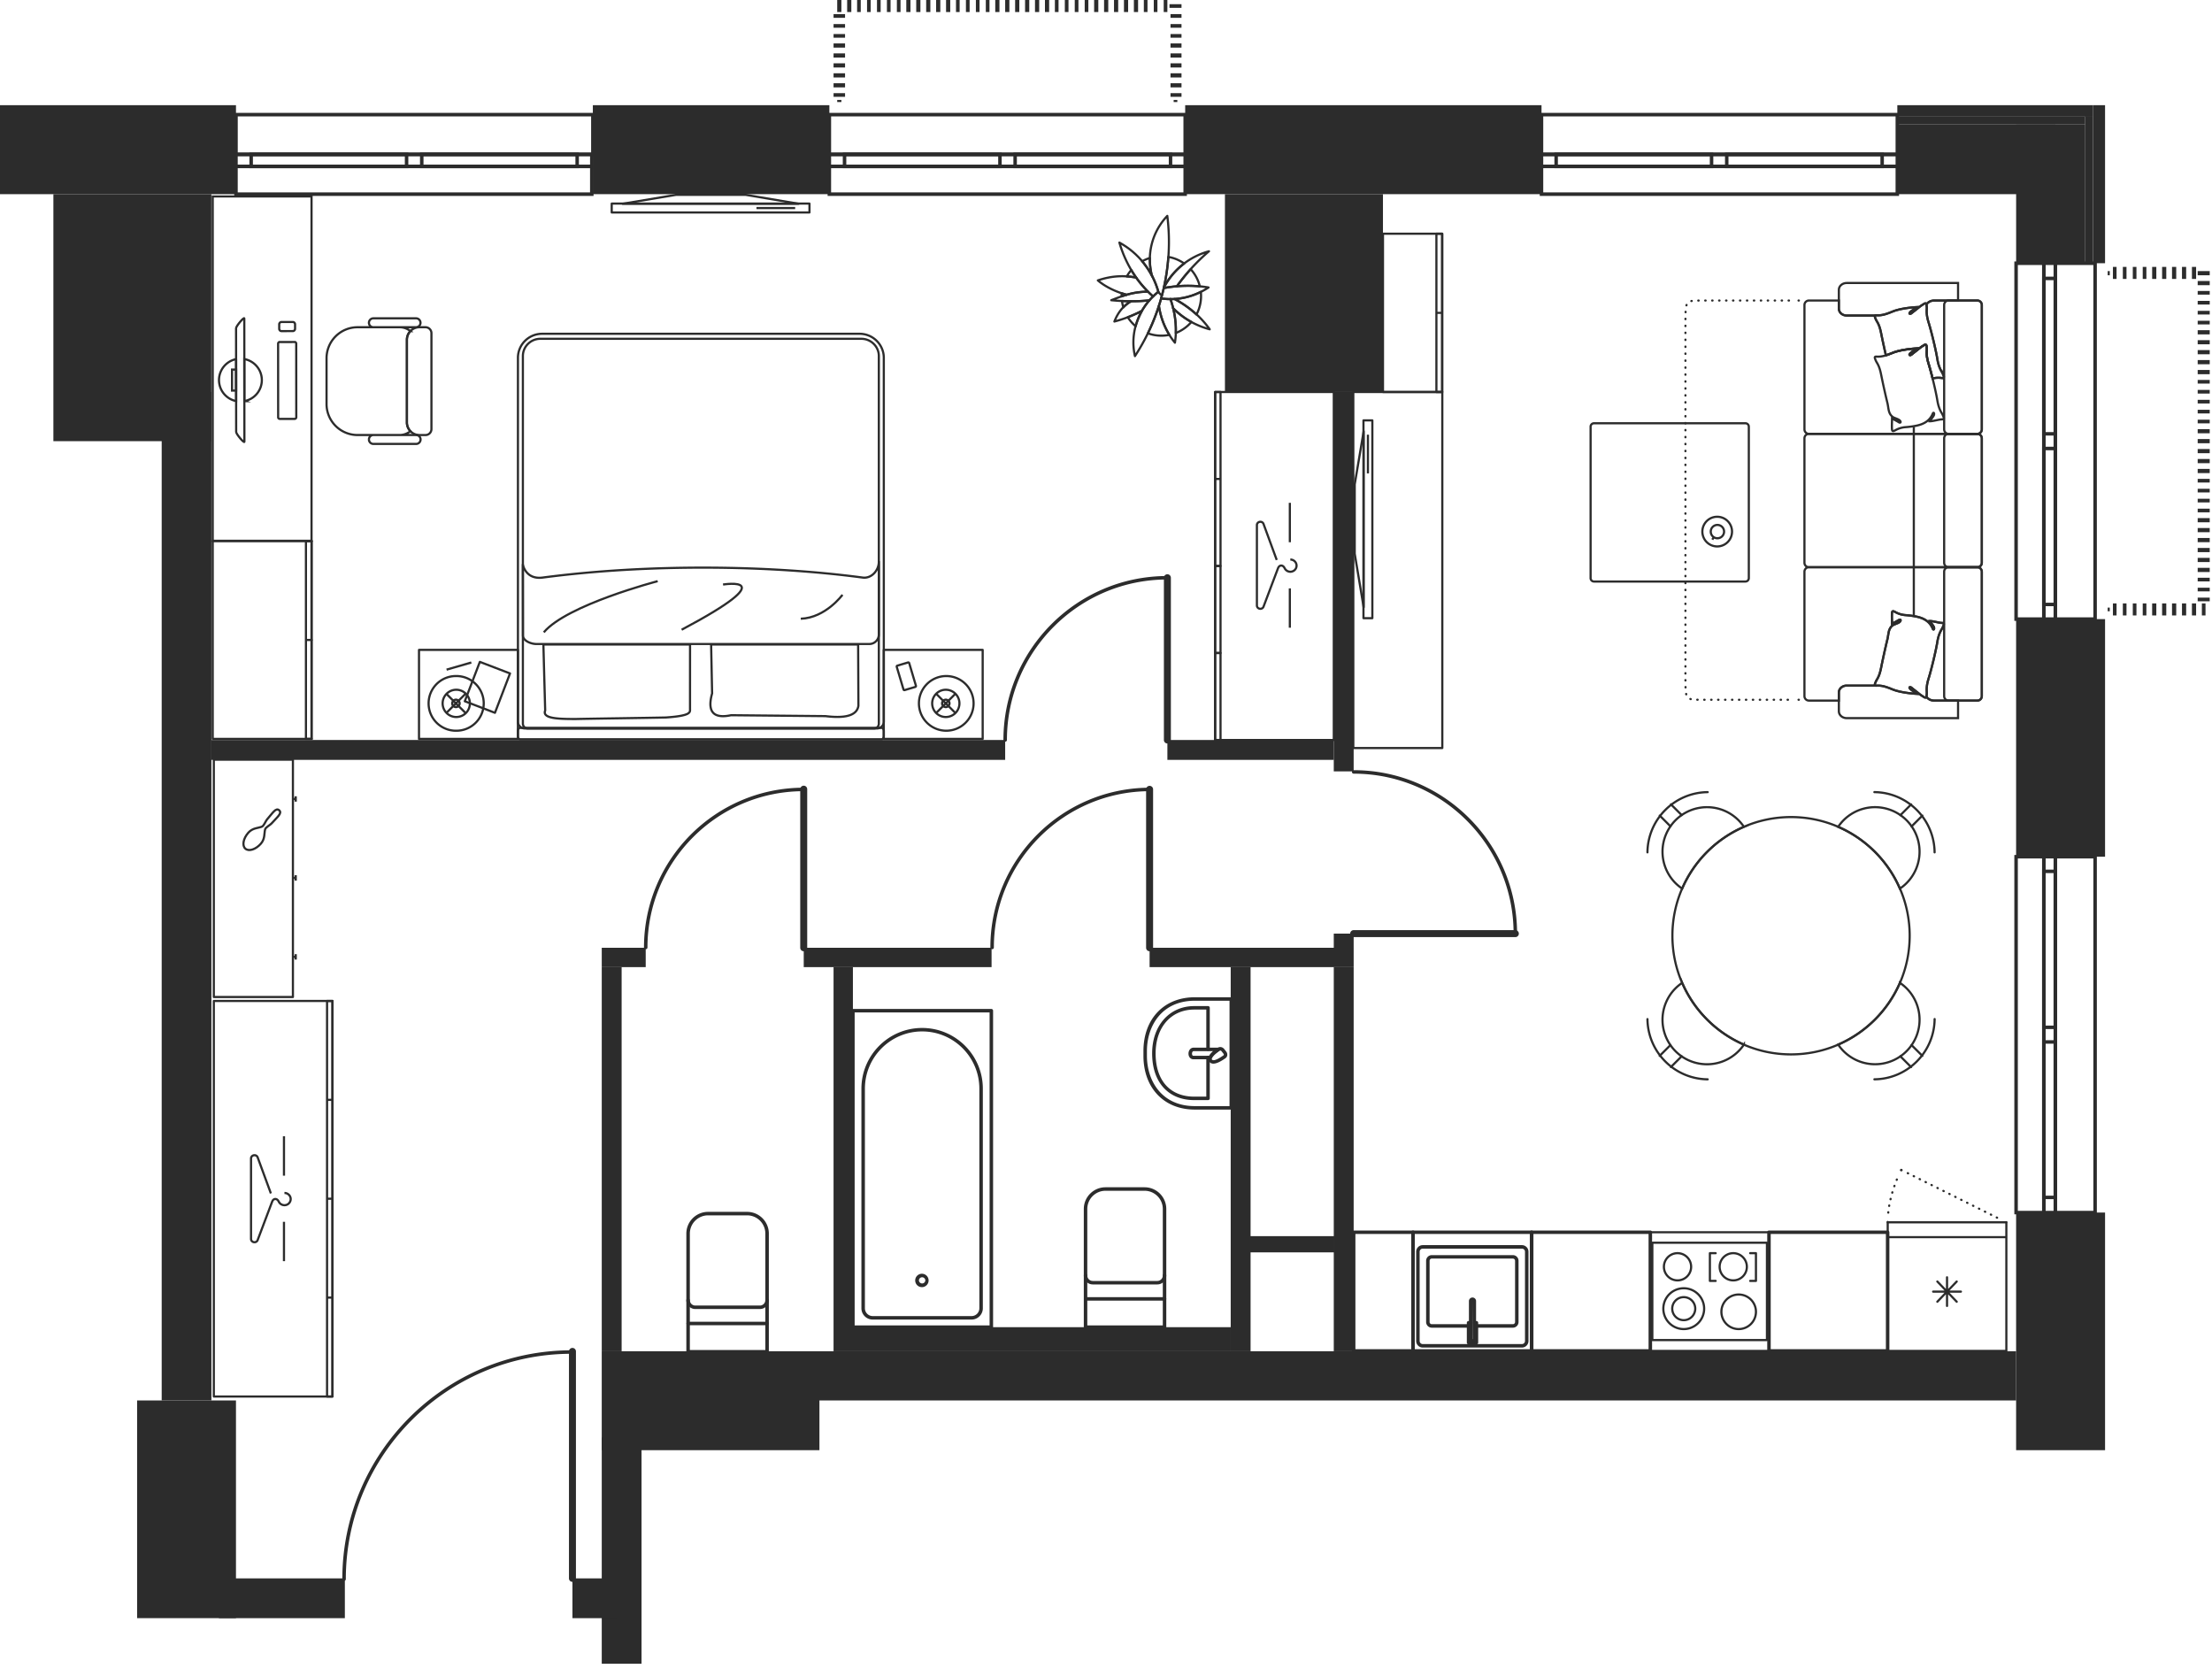 <svg width="277" height="209" viewBox="0 0 277 209" fill="none" xmlns="http://www.w3.org/2000/svg"><path d="M147.432 12.514h-.459v.263h.459v-.263Zm-42.067 0h-.525v.263h.525v-.263Zm42.591-.85h-1.377v.46h1.377v-.46Zm0-1.244h-1.377v.522h1.377v-.522Zm0-1.246h-1.377v.524h1.377v-.524Zm0-1.246h-1.377v.523h1.377v-.523Zm0-1.246h-1.377v.527h1.377v-.527Zm0-1.244h-1.377v.524h1.377v-.524Zm0-1.179h-1.377v.458h1.377v-.458Zm0-1.244h-1.377v.456h1.377v-.456Zm0-1.247h-1.377v.46h1.377v-.46Zm0-1.245h-1.507v.459h1.507V.523ZM146.185 0h-.458v1.507h.458V0Zm-1.245 0h-.458v1.507h.458V0Zm-1.244 0h-.458v1.507h.458V0Zm-1.178 0h-.525v1.507h.525V0Zm-1.247 0h-.522v1.507h.522V0Zm-1.243 0h-.525v1.507h.525V0Zm-1.245 0h-.524v1.507h.524V0Zm-1.245 0h-.524v1.507h.524V0Zm-1.247 0h-.458v1.507h.458V0Zm-1.243 0h-.461v1.507h.461V0Zm-1.245 0h-.458v1.507h.458V0Zm-1.245 0h-.458v1.507h.458V0Zm-1.178 0h-.524v1.507h.524V0Zm-1.246 0h-.524v1.507h.524V0Zm-1.243 0h-.524v1.507h.524V0Zm-1.246 0h-.524v1.507h.524V0ZM126.4 0h-.526v1.507h.526V0Zm-1.244 0h-.524v1.507h.524V0Zm-1.247 0h-.46v1.507h.46V0Zm-1.245 0h-.458v1.507h.458V0Zm-1.243 0h-.46v1.507h.46V0Zm-1.249 0h-.456v1.507h.456V0Zm-1.177 0h-.524v1.507h.524V0Zm-1.244 0h-.526v1.507h.526V0Zm-1.246 0h-.524v1.507h.524V0Zm-1.245 0h-.524v1.507h.524V0Zm-1.246 0h-.522v1.507h.522V0Zm-1.243 0h-.459v1.507h.459V0Zm-1.248 0h-.458v1.507h.458V0Zm-1.242 0h-.461v1.507h.461V0Zm-1.248 0h-.457v1.507h.457V0Zm-1.244 0h-.458v1.507h.458V0Zm-1.18 0h-.524v1.507h.524V0Zm-1.244 0h-.525v1.507h.525V0Zm.457 1.768h-1.439v.46h1.439v-.46Zm0 1.247h-1.439v.456h1.439v-.456Zm0 1.244h-1.439v.458h1.439v-.458Zm0 1.179h-1.439v.524h1.439v-.524Zm0 1.244h-1.439v.527h1.439v-.527Zm0 1.246h-1.439v.523h1.439v-.523Zm0 1.246h-1.439v.524h1.439v-.524Zm0 1.246h-1.439v.522h1.439v-.522Zm0 1.244h-1.439v.46h1.439v-.46Zm158.375 64.411h-.261v.456h.261v-.456Zm0-42.133h-.261v.524h.261v-.524Zm.851 41.607h-.456v1.507h.456V75.55Zm1.245 0h-.458v1.507h.458V75.55Zm1.246 0h-.458v1.507h.458V75.55Zm1.244 0h-.458v1.507h.458V75.55Zm1.245 0h-.524v1.507h.524V75.55Zm1.247 0h-.524v1.507h.524V75.55Zm1.245 0h-.527v1.507h.527V75.55Zm1.244 0h-.524v1.507h.524V75.55Zm1.246 0h-.524v1.507h.524V75.55Zm1.178 0h-.457v1.507h.457V75.55Zm.526-.72h-1.507v.456h1.507v-.456Zm0-1.245h-1.507v.458h1.507v-.458Zm0-1.246h-1.507v.458h1.507v-.458Zm0-1.244h-1.507v.524h1.507v-.524Zm0-1.244h-1.507v.524h1.507v-.523Zm0-1.245h-1.507v.524h1.507v-.524Zm0-1.245h-1.507v.523h1.507v-.523Zm0-1.248h-1.507v.524h1.507v-.524Zm0-1.242h-1.507v.524h1.507v-.524Zm0-1.18h-1.507v.459h1.507v-.46Zm0-1.246h-1.507v.46h1.507v-.46Zm0-1.244h-1.507v.46h1.507v-.46Zm0-1.245h-1.507v.458h1.507v-.458Zm0-1.246h-1.507v.524h1.507v-.524Zm0-1.242h-1.507v.524h1.507v-.524Zm0-1.247h-1.507v.524h1.507v-.524Zm0-1.246h-1.507v.524h1.507v-.524Zm0-1.245h-1.507v.522h1.507v-.522Zm0-1.179h-1.507v.459h1.507v-.458Zm0-1.244h-1.507v.46h1.507v-.46Zm0-1.244h-1.507v.456h1.507v-.456Zm0-1.246h-1.507v.458h1.507v-.458Zm0-1.246h-1.507v.459h1.507v-.458Zm0-1.246h-1.507v.527h1.507v-.527Zm0-1.244h-1.507v.525h1.507v-.525Zm0-1.245h-1.507v.523h1.507v-.523Zm0-1.245h-1.507v.523h1.507v-.523Zm0-1.246h-1.507v.523h1.507v-.523Zm0-1.178h-1.507v.458h1.507v-.459Zm0-1.246h-1.507v.458h1.507v-.458Zm0-1.243h-1.507v.458h1.507v-.458Zm0-1.247h-1.507v.459h1.507v-.458Zm0-1.246h-1.507v.525h1.507v-.525Zm0-1.242h-1.507v.524h1.507v-.524Zm-1.704-.522h-.524v1.505h.524V33.42Zm-1.246 0h-.524v1.505h.524V33.42Zm-1.244 0h-.527v1.505h.527V33.42Zm-1.245 0h-.524v1.505h.524V33.42Zm-1.247 0h-.524v1.505h.524V33.42Zm-1.245 0h-.458v1.505h.458V33.42Zm-1.244 0h-.458v1.505h.458V33.42Zm-1.246 0h-.458v1.505h.458V33.42Zm-1.245 0h-.456v1.505h.456V33.42Z" fill="#2C2C2C"/><path d="M225.266 87.613h-.043" stroke="#2C2C2C" stroke-width=".272" stroke-miterlimit="10" stroke-linecap="round"/><path d="M223.9 87.613h-10.807c-2.033 0-2.033 0-2.033-2.679v-44.63c0-2.677 0-2.677 2.033-2.677h11.468" stroke="#2C2C2C" stroke-width=".272" stroke-miterlimit="10" stroke-linecap="round" stroke-dasharray="0.05 0.82"/><path d="M225.223 37.627h.041" stroke="#2C2C2C" stroke-width=".272" stroke-miterlimit="10" stroke-linecap="round"/><path d="M248.175 87.158V71.581a.56.56 0 0 0-.56-.559h-21.089a.56.56 0 0 0-.563.56v15.576c0 .309.251.56.563.56h3.747V86.7c0-.474.439-.86.984-.86h3.598c-.087-.03-.103-.109-.053-.247.061-.172.137-.347.235-.502.334-.533.459-1.126.576-1.729.137-.688.557-2.593.728-3.273.174-.672.092-1.344.671-1.786.164-.122.474-.194.752-.343.358-.195.291-.504.009-.325-.202.13-.57.318-.84.47-.005-.375-.027-.801-.015-1.226.012-.388.092-.429.444-.234.403.223.824.345 1.289.376.406.029.815.087 1.216.16.947.174 1.749.563 2.154 1.506.082.246.239.115.164-.14-.068-.22-.431-.596-.52-.79.365-.01 1.174.238 1.519.238.211 0 .272.082.204.28a2.712 2.712 0 0 1-.241.52c-.299.484-.45 1.017-.54 1.569-.185 1.147-.752 3.493-1.101 4.602-.167.534-.268 1.077-.228 1.64.015.19-.001.386-.025.575-.007.022-.015.038-.02.056.206.283.555.48.968.48h5.414a.56.56 0 0 0 .56-.559Z" stroke="#2C2C2C" stroke-width=".272" stroke-miterlimit="10"/><path d="M248.176 71.581v15.577a.561.561 0 0 1-.561.561h-3.595a.561.561 0 0 1-.562-.56V71.58c0-.308.25-.562.562-.562h3.595c.308 0 .561.252.561.562Zm-8.517 5.509v-6.068" stroke="#2C2C2C" stroke-width=".272" stroke-miterlimit="10"/><path d="M245.2 87.719h-2.999c-.414 0-.76-.198-.969-.482-.035.106-.122.147-.252.067-.167-.101-.338-.2-.495-.318-.293-.22-.569-.455-.863-.675-.09-.068-.183-.158-.281-.227-.187-.128-.479-.019.196.423.062.039.392.29.49.368-.94-.06-2.178-.219-3-.548-.658-.262-1.307-.535-2.041-.476a.312.312 0 0 1-.13-.01h-3.6c-.543 0-.982.383-.982.857v2.356c0 .476.439.86.982.86H245.2v-2.195Zm2.976-33.956V38.188a.56.56 0 0 0-.561-.561h-2.417v.003h-2.997c-.411 0-.755.194-.964.474.005.016.011.026.016.044.024.188.038.382.026.572-.041.567.061 1.105.228 1.642.348 1.109.914 3.452 1.101 4.6.09.554.241 1.084.539 1.57.099.165.182.34.242.522.067.194.001.311-.205.28a2.83 2.83 0 0 0-1.171.055 35.969 35.969 0 0 0-.505-1.854c-.167-.537-.268-1.077-.228-1.642a2.734 2.734 0 0 0-.026-.573c-.022-.15-.118-.22-.274-.125-.168.103-.338.2-.494.32-.291.22-.569.453-.863.675-.09.066-.184.157-.279.223-.188.129-.481.021.194-.42.063-.041.392-.293.49-.369-.94.058-2.177.217-3.002.547-.286.114-.57.226-.861.315a118.41 118.41 0 0 1-.55-2.522c-.117-.6-.241-1.195-.576-1.726a2.616 2.616 0 0 1-.235-.503c-.04-.114-.032-.188.022-.228h-3.567c-.545 0-.984-.384-.984-.858v-1.022h-3.747a.561.561 0 0 0-.563.56v15.576c0 .308.251.56.563.56h21.089a.563.563 0 0 0 .559-.56Z" stroke="#2C2C2C" stroke-width=".272" stroke-miterlimit="10"/><path d="M248.176 38.184v15.577c0 .31-.251.563-.561.563h-3.595a.562.562 0 0 1-.562-.563V38.184c0-.307.25-.56.562-.56h3.595a.565.565 0 0 1 .561.56Zm-8.517 16.138v-.886" stroke="#2C2C2C" stroke-width=".272" stroke-miterlimit="10"/><path d="M234.987 39.473c.735.06 1.384-.212 2.04-.475.826-.33 2.061-.49 3.002-.547-.099.077-.428.326-.491.368-.675.442-.382.55-.194.421.095-.066.19-.156.281-.223.291-.22.571-.457.862-.677.157-.116.326-.215.493-.318.136-.084.228-.034.259.082a1.19 1.19 0 0 1 .964-.474h2.997v-2.197h-13.941c-.545 0-.985.383-.985.857v2.357c0 .474.44.86.985.86h3.566c.035-.026.085-.04.162-.034Zm13.188 15.41v15.576a.56.56 0 0 1-.56.561h-21.089a.562.562 0 0 1-.563-.56V54.882a.56.56 0 0 1 .563-.56h21.089c.308 0 .56.251.56.56Z" stroke="#2C2C2C" stroke-width=".272" stroke-miterlimit="10"/><path d="M248.176 54.883v15.576a.561.561 0 0 1-.561.561h-3.595a.561.561 0 0 1-.562-.56V54.882c0-.309.25-.56.562-.56h3.595c.308 0 .561.251.561.56Zm-8.517 16.137V54.323m-2.725 23.779c.269-.152.637-.339.838-.47.281-.177.348.131-.008.322-.278.152-.59.224-.752.346-.581.442-.497 1.114-.669 1.785a95.748 95.748 0 0 0-.73 3.276c-.118.599-.244 1.197-.576 1.727-.099.156-.171.33-.233.502-.07.19-.018.28.181.26.735-.06 1.382.214 2.039.477.825.33 2.062.49 3.002.547a15.652 15.652 0 0 0-.49-.368c-.675-.442-.381-.552-.194-.425.096.07.189.158.281.227.291.22.569.455.863.675.154.117.325.217.493.318.153.096.251.027.272-.124a2.9 2.9 0 0 0 .029-.574c-.042-.565.061-1.105.228-1.64.345-1.11.914-3.455 1.099-4.603.09-.553.243-1.083.54-1.57.1-.162.18-.34.243-.52.066-.195.005-.277-.206-.278-.344 0-1.154-.248-1.52-.238.091.194.455.569.52.79.078.254-.081.388-.163.139-.407-.942-1.207-1.328-2.154-1.505a10.067 10.067 0 0 0-1.218-.16 3.027 3.027 0 0 1-1.287-.376c-.354-.196-.432-.155-.444.234-.013.423.01.85.016 1.226Zm.091-33.932c.824-.33 2.061-.488 3.002-.546-.1.075-.428.326-.491.368-.673.442-.382.55-.194.421.096-.066.19-.154.281-.223.291-.222.569-.455.862-.675.157-.12.326-.219.495-.32.152-.095.25-.027.271.125.026.187.04.383.029.572-.042.568.061 1.106.227 1.643a35.3 35.3 0 0 1 .504 1.854 2.867 2.867 0 0 1 1.172-.056c.207.034.271-.085.204-.28a2.643 2.643 0 0 0-.241-.52c-.297-.487-.45-1.017-.54-1.57-.183-1.148-.754-3.492-1.101-4.601-.165-.537-.268-1.079-.227-1.641a2.841 2.841 0 0 0-.029-.575c-.02-.151-.118-.217-.271-.124-.167.101-.338.2-.495.318-.293.222-.571.457-.861.677-.092.067-.185.157-.282.223-.188.129-.478.023.195-.42.063-.041.39-.292.49-.369-.94.056-2.178.215-3.002.546-.656.264-1.305.536-2.039.476-.199-.017-.251.07-.183.26.062.174.136.348.234.504.334.53.458 1.126.577 1.727.101.503.354 1.67.548 2.52.294-.087.58-.2.865-.314Z" stroke="#2C2C2C" stroke-width=".272" stroke-miterlimit="10"/><path d="M236.934 52.397c.269.15.637.339.838.467.281.182.348-.128-.008-.321-.278-.153-.59-.222-.752-.347-.581-.44-.497-1.112-.669-1.784a95.743 95.743 0 0 1-.73-3.275c-.118-.6-.244-1.196-.576-1.727a2.427 2.427 0 0 1-.233-.504c-.07-.188-.018-.276.181-.258.735.058 1.382-.212 2.039-.476.825-.33 2.062-.49 3.002-.546-.099.075-.427.326-.49.368-.675.442-.381.55-.194.42.096-.065.189-.155.281-.224.291-.219.569-.455.863-.674.154-.118.325-.217.493-.32.153-.094.251-.027.272.124.027.19.04.384.029.576-.042.564.061 1.105.228 1.64.345 1.11.914 3.454 1.099 4.603.09.553.243 1.085.54 1.57.1.164.18.342.243.52.066.195.005.277-.206.279-.344 0-1.154.247-1.52.237.091-.194.455-.568.52-.79.078-.254-.081-.386-.163-.138-.407.943-1.207 1.329-2.154 1.505a10.65 10.65 0 0 1-1.218.158 3.031 3.031 0 0 0-1.287.38c-.354.194-.432.153-.444-.236-.013-.427.01-.851.016-1.227Z" stroke="#2C2C2C" stroke-width=".272" stroke-miterlimit="10"/><path d="M180.586 49.08h-7.401V29.262h7.401V49.08Z" stroke="#2C2C2C" stroke-width=".272" stroke-miterlimit="10" stroke-linejoin="round"/><path d="M180.612 49.08h-.736V29.262h.736V49.08Zm0 0v-6.014 6.014Zm-.736 0h.736-.736Zm0 0h.736-.736Zm0-9.909h.736-.736Zm0-9.907h.736-.736Z" stroke="#2C2C2C" stroke-width=".272" stroke-miterlimit="10" stroke-linejoin="round"/><path d="M180.614 49.078h-11.145v44.579h11.145V49.078Z" stroke="#2C2C2C" stroke-width=".272" stroke-miterlimit="10" stroke-linejoin="round"/><path d="M171.854 52.634h-1.112V77.4h1.112V52.634Z" stroke="#2C2C2C" stroke-width=".272" stroke-miterlimit="10" stroke-linejoin="round"/><path d="M169.647 69.328V60.64l1.117-6.642v22.036l-1.117-6.705ZM171.3 59.27v-4.845m-69.933-28.936H76.602v1.113h24.765V25.49Z" stroke="#2C2C2C" stroke-width=".272" stroke-miterlimit="10" stroke-linejoin="round"/><path d="M84.672 24.393h8.69l6.641 1.118H77.969l6.703-1.118Zm10.058 1.654h4.845m-72.799 99.276h14.858v49.531H26.776v-49.531Z" stroke="#2C2C2C" stroke-width=".272" stroke-miterlimit="10" stroke-linejoin="round"/><path d="M40.956 125.323h.678v12.382h-.678v-12.382Zm0 24.764h.678v-12.382h-.678v12.382Zm0 12.382h.678v-12.382h-.678v12.382Zm0 12.382h.678v-12.382h-.678v12.382Zm-5.336-25.484c.431 0 .782.342.782.766a.775.775 0 0 1-.783.764.795.795 0 0 1-.713-.449c-.12-.241-.277-.316-.405-.326-.179-.013-.32.122-.376.241a4.61 4.61 0 0 0-.065.142l-1.81 4.798c-.203.395-.815.254-.815-.188v-10.057c0-.441.612-.583.816-.188l1.67 4.552m1.641 3.553v4.93m0-15.636v4.933m1.119-52.091h-9.905v29.719h9.905V95.111Zm.353 4.583v.677m-.352-.338h.353m-.001 9.546v.678m-.352-.339h.353m-.001 9.548v.678m-.352-.34h.353" stroke="#2C2C2C" stroke-width=".272" stroke-miterlimit="10" stroke-linejoin="round"/><path d="M33.194 103.861c-.122.474.007 1.172-.53 1.778-.638.723-1.507 1.002-1.94.618-.432-.381-.266-1.277.373-2 .53-.602 1.235-.568 1.686-.749.3-.123.415-.64.734-1.002.639-.723 1.034-1.419 1.442-1.055.408.363-.231.839-.871 1.562-.315.36-.815.535-.894.848Zm31.662-22.493H52.47v11.145h12.385V81.368Z" stroke="#2C2C2C" stroke-width=".272" stroke-miterlimit="10" stroke-linejoin="round"/><path d="m58.202 87.801 3.779 1.447 1.887-4.93-3.779-1.447-1.887 4.93Zm.819-4.852-3.098.894m67.134-2.475h-12.385v11.145h12.385V81.368Z" stroke="#2C2C2C" stroke-width=".272" stroke-miterlimit="10" stroke-linejoin="round"/><path d="m112.378 83.34 1.327-.395a.121.121 0 0 1 .151.082l.842 2.83a.124.124 0 0 1-.083.152l-1.326.394a.117.117 0 0 1-.149-.082l-.844-2.83a.123.123 0 0 1 .082-.151Zm6.06 8.149a3.422 3.422 0 1 0 0-6.843 3.422 3.422 0 0 0 0 6.843Z" stroke="#2C2C2C" stroke-width=".272" stroke-miterlimit="10" stroke-linejoin="round"/><path d="M118.439 89.774a1.706 1.706 0 1 0 0-3.413 1.706 1.706 0 0 0 0 3.413Z" stroke="#2C2C2C" stroke-width=".272" stroke-miterlimit="10" stroke-linejoin="round"/><path d="M118.438 88.532a.464.464 0 1 0 0-.928.464.464 0 0 0 0 .928Zm-1.207.741 2.414-2.412m-2.414-.001 2.414 2.413M57.094 91.49a3.423 3.423 0 1 0 0-6.845 3.423 3.423 0 0 0 0 6.846Z" stroke="#2C2C2C" stroke-width=".272" stroke-miterlimit="10" stroke-linejoin="round"/><path d="M57.094 89.774a1.707 1.707 0 1 0 0-3.413 1.707 1.707 0 0 0 0 3.413Z" stroke="#2C2C2C" stroke-width=".272" stroke-miterlimit="10" stroke-linejoin="round"/><path d="M57.094 88.532a.464.464 0 1 0 0-.93.464.464 0 0 0 0 .93Zm-1.207.741 2.414-2.412m-2.414-.001 2.414 2.413m49.338-47.481H67.891c-1.676 0-3.032 1.35-3.032 3.01v45.55a.86.86 0 0 0 .863.856h44.087a.86.86 0 0 0 .866-.857V44.802c-.002-1.662-1.36-3.01-3.036-3.01Z" stroke="#2C2C2C" stroke-width=".272" stroke-miterlimit="10" stroke-linejoin="round"/><path d="M109.449 91.208h-43.36a.608.608 0 0 1-.611-.603v-46.02c0-1.196.983-2.166 2.2-2.166h40.178c1.212 0 2.198.97 2.198 2.166v46.026a.601.601 0 0 1-.605.597Z" stroke="#2C2C2C" stroke-width=".272" stroke-miterlimit="10" stroke-linejoin="round"/><path d="M110.4 92.56H65.128c-.151 0-.272-.18-.272-.403v-.618c0-.224.12-.405.272-.405H110.4c.15 0 .272.181.272.405v.618c0 .222-.122.404-.272.404ZM89.051 80.696l.124 6.118c-.588 2.133-.01 3.237 2.377 2.735l11.821.114c2.51.309 3.942-.085 4.122-1.295-.01-2.557-.023-5.115-.034-7.672h-18.41Zm-21.004 0c.073 2.747.148 5.516.224 8.264-.405 1.02 1.666 1.067 3.863 1.063 2.96-.062 8.305-.127 11.265-.19 3.242-.226 3.007-.671 3.01-1.102 0-2.7.003-5.337.003-8.035H68.047Zm-2.56-1.128c0 .65.989 1.065 1.685 1.065h41.71a1.19 1.19 0 0 0 1.171-1.182v-9.123c0 1.096-.919 2.135-2.025 1.986-11.829-1.577-26.858-1.736-40.069 0-2.148.284-2.484-1.63-2.484-1.63l.013 8.884Z" stroke="#2C2C2C" stroke-width=".272" stroke-miterlimit="10" stroke-linejoin="round"/><path d="M105.5 74.472s-2.11 2.886-5.221 2.997M82.36 72.767s-11.375 2.96-14.263 6.406m22.446-5.985s7.887-1.274-5.183 5.658m81.665 13.804h-14.86V49.079h14.86v43.572Z" stroke="#2C2C2C" stroke-width=".272" stroke-miterlimit="10" stroke-linejoin="round"/><path d="M152.841 92.65h-.674V81.759h.674v10.893Z" stroke="#2C2C2C" stroke-width=".272" stroke-miterlimit="10" stroke-linejoin="round"/><path d="M152.841 70.864h-.674V81.76h.674V70.864Z" stroke="#2C2C2C" stroke-width=".272" stroke-miterlimit="10" stroke-linejoin="round"/><path d="M152.841 59.97h-.674v10.895h.674V59.97Zm0-10.89h-.674v10.89h.674V49.08Zm8.741 20.978c.432 0 .781.342.781.766 0 .421-.35.763-.781.763a.798.798 0 0 1-.713-.448c-.121-.243-.278-.32-.405-.326-.182-.013-.32.122-.378.24-.029.057-.064.142-.064.142l-1.81 4.799c-.204.395-.815.254-.815-.19V65.75c0-.442.611-.583.815-.188l1.668 4.55m1.642 3.552v4.932m0-15.638v4.932m-14.954-30.445h-.001.001Zm-.825-1.435a8.973 8.973 0 0 1 2.554-3.016 5.093 5.093 0 0 0-.857-.484 4.819 4.819 0 0 0-1.135-.342 26.276 26.276 0 0 1-.562 3.842Zm1.34 1.425a13.27 13.27 0 0 1 2.743 1.945c.053-.102.106-.204.154-.309a4.937 4.937 0 0 0 .394-2.53 8.65 8.65 0 0 1-3.291.894Zm-1.957.85.002-.006a25.541 25.541 0 0 1-1.387 3.452 4.964 4.964 0 0 0 2.697.196 9.567 9.567 0 0 1-1.312-3.642Zm1.779.305c.251 1.02.368 2.06.331 3.107a5.004 5.004 0 0 0 1.961-1.385 10.101 10.101 0 0 1-2.292-1.721Zm-3.91.332a16.23 16.23 0 0 1-1.767.794c.265.424.601.806.988 1.137.246-.908.582-1.513.779-1.931Zm4.381-3.072a15.698 15.698 0 0 1 2.876.009 4.941 4.941 0 0 0-1.15-2.154 24.036 24.036 0 0 0-1.726 2.144Zm-5.094-1.093a14.426 14.426 0 0 1-.614-.953 4.998 4.998 0 0 0-.565.808c.385.022.774.067 1.179.145Zm-1.191 2.151c-.203-.054-.41-.127-.617-.196-.01.132-.016.264-.015.396.209-.073.42-.139.632-.2Zm.558.809a29.99 29.99 0 0 1-1.146-.034c.034.275.09.544.169.808a4.29 4.29 0 0 1 .977-.774Zm2.661-3.09-.074-.148a8.173 8.173 0 0 1-.235-2.178c-.339.1-.665.24-.977.415.497.583.923 1.23 1.276 1.91h.01Z" stroke="#2C2C2C" stroke-width=".272" stroke-miterlimit="10" stroke-linejoin="round"/><path d="m145.743 36.01-.013.056a17.54 17.54 0 0 1 1.643-.218 24.422 24.422 0 0 1 4.021-4.386 9.018 9.018 0 0 0-5.651 4.548Zm.826 1.435c.134.376.238.762.336 1.146a10.05 10.05 0 0 0 4.583 2.64c-1.145-1.615-2.656-2.865-4.403-3.794-.172.008-.344.01-.516.008Z" stroke="#2C2C2C" stroke-width=".272" stroke-miterlimit="10" stroke-linejoin="round"/><path d="m145.404 37.365.027-.105c-.094.343-.194.688-.302 1.027.233 1.667.931 3.324 2.003 4.62.287-1.836.061-3.712-.561-5.459a8.11 8.11 0 0 1-1.167-.083Z" stroke="#2C2C2C" stroke-width=".272" stroke-miterlimit="10" stroke-linejoin="round"/><path d="M145.404 37.365c2.073.318 4.188-.219 5.938-1.373a15.895 15.895 0 0 0-5.61.079 27.23 27.23 0 0 1-.328 1.294Zm-2.409 1.557a9.36 9.36 0 0 1 .937-1.318c-.755.086-1.52.114-2.284.111-1.002.564-1.676 1.461-2.097 2.542a16.295 16.295 0 0 0 3.444-1.335Z" stroke="#2C2C2C" stroke-width=".272" stroke-miterlimit="10" stroke-linejoin="round"/><path d="M145.057 36.532c-2.475 1.948-3.614 5.122-2.931 8.055a26.148 26.148 0 0 0 4.051-17.557c-1.896 1.993-2.611 4.784-1.941 7.447a10.588 10.588 0 0 1 .821 2.055Z" stroke="#2C2C2C" stroke-width=".272" stroke-miterlimit="10" stroke-linejoin="round"/><path d="M143.765 36.521c-.339-.349-1.057-1.125-1.483-1.768-1.755-.33-3.291-.157-4.802.355.98.84 2.357 1.466 3.611 1.799a9.462 9.462 0 0 1 2.674-.386Z" stroke="#2C2C2C" stroke-width=".272" stroke-miterlimit="10" stroke-linejoin="round"/><path d="M145.057 36.532c-.738-2.622-2.488-4.856-4.881-6.161.746 2.578 2.197 4.977 4.22 6.743 0 0 .235-.23.314-.299.086-.074.347-.283.347-.283Z" stroke="#2C2C2C" stroke-width=".272" stroke-miterlimit="10" stroke-linejoin="round"/><path d="M144.397 37.114a13.682 13.682 0 0 1-.632-.593c-1.895.005-3.148.508-4.607 1.067 1.579.151 3.198.191 4.774.014.179-.2.465-.488.465-.488Zm.66-.582s.191.33.455.444" stroke="#2C2C2C" stroke-width=".272" stroke-miterlimit="10" stroke-linejoin="round"/><path d="M242.262 106.719a7.607 7.607 0 0 0-2.234-5.307 7.602 7.602 0 0 0-5.306-2.234m3.259 2.883 1.347-1.346m.057 2.751 1.349-1.349m-34.429 25.482a7.602 7.602 0 0 0 2.236 5.304 7.593 7.593 0 0 0 5.304 2.236m-3.259-2.883-1.347 1.346m-.057-2.75-1.347 1.347" stroke="#2C2C2C" stroke-width=".272" stroke-miterlimit="22.926" stroke-linecap="round" stroke-linejoin="round"/><path d="M238.746 110.577c-.257.26-.537.483-.831.681a14.905 14.905 0 0 0-7.731-7.731c.197-.293.422-.571.679-.831a5.573 5.573 0 0 1 7.883 7.881Zm-20.361 20.213a5.572 5.572 0 1 1-8.561-7.052c.259-.257.537-.484.831-.678a14.895 14.895 0 0 0 7.73 7.73Z" stroke="#2C2C2C" stroke-width=".272" stroke-miterlimit="10"/><path d="M213.845 99.18a7.607 7.607 0 0 0-5.308 2.235 7.602 7.602 0 0 0-2.233 5.305m2.882-3.259-1.346-1.348m2.751-.058-1.347-1.347m25.48 34.429a7.601 7.601 0 0 0 5.306-2.236 7.609 7.609 0 0 0 2.235-5.308m-2.883 3.263 1.347 1.346m-2.751.057 1.346 1.346" stroke="#2C2C2C" stroke-width=".272" stroke-miterlimit="22.926" stroke-linecap="round" stroke-linejoin="round"/><path d="M217.704 102.697c.258.258.483.537.681.83a14.916 14.916 0 0 0-7.733 7.731 5.906 5.906 0 0 1-.831-.681 5.572 5.572 0 1 1 7.883-7.88Zm20.213 20.361c.292.198.569.421.829.679a5.572 5.572 0 0 1 0 7.88 5.57 5.57 0 0 1-8.56-.829 14.918 14.918 0 0 0 7.731-7.73Z" stroke="#2C2C2C" stroke-width=".272" stroke-miterlimit="10"/><path d="M224.285 132.016c8.205 0 14.856-6.652 14.856-14.857 0-8.205-6.651-14.857-14.856-14.857-8.206 0-14.857 6.652-14.857 14.857 0 8.205 6.651 14.857 14.857 14.857Zm-24.676-79.02h18.966c.233 0 .422.19.422.424v18.966a.423.423 0 0 1-.422.425h-18.966a.423.423 0 0 1-.424-.425V53.42c0-.234.189-.424.424-.424Z" stroke="#2C2C2C" stroke-width=".272" stroke-miterlimit="10"/><path d="M215.037 68.417a1.858 1.858 0 1 0 0-3.716 1.858 1.858 0 0 0 0 3.716Z" stroke="#2C2C2C" stroke-width=".272" stroke-miterlimit="10"/><path d="M215.036 67.393a.834.834 0 1 0 0-1.667.834.834 0 0 0 0 1.667Zm-.446-.095-.169.266M39.012 24.597H26.638v43.11h12.374v-43.11Z" stroke="#2C2C2C" stroke-width=".272" stroke-miterlimit="10"/><path d="M29.567 44.963a2.682 2.682 0 0 0 .003 5.255l-.003-5.255Zm1.033 5.26a2.683 2.683 0 0 0 2.19-2.634 2.685 2.685 0 0 0-2.194-2.633l.003 5.267Z" stroke="#2C2C2C" stroke-width=".272" stroke-miterlimit="10"/><path d="m29.574 54.087-.012-12.994c0-.262 1.03-1.478 1.03-1.218l.013 15.429c0 .26-1.031-.955-1.031-1.217Z" stroke="#2C2C2C" stroke-width=".272" stroke-miterlimit="10"/><path d="M29.569 46.276h-.514v2.63h.514v-2.63Zm5.453-3.452 1.875-.003a.2.2 0 0 1 .198.197l.006 9.23a.2.2 0 0 1-.197.199h-1.876a.198.198 0 0 1-.196-.195l-.006-9.23c0-.11.09-.198.196-.198Zm.229-2.507h1.415c.156 0 .282.129.284.283v.569a.286.286 0 0 1-.284.284l-1.413.003a.287.287 0 0 1-.288-.286v-.569a.29.29 0 0 1 .286-.284Zm10.949.096a.56.56 0 0 1 .558-.557h5.374a.559.559 0 0 1 0 1.116h-5.374a.558.558 0 0 1-.558-.559Zm0 14.614a.56.56 0 0 1 .558-.559h5.374a.558.558 0 0 1 0 1.115h-5.374a.559.559 0 0 1-.558-.556Zm4.754-2.132v-10.35c0-.424.168-.806.441-1.089a2.137 2.137 0 0 0-1.353-.484h-5.266a3.885 3.885 0 0 0-3.884 3.885v5.729a3.885 3.885 0 0 0 3.884 3.882h5.266c.515 0 .98-.183 1.353-.48a1.58 1.58 0 0 1-.441-1.093Z" stroke="#2C2C2C" stroke-width=".272" stroke-miterlimit="10"/><path d="M50.954 52.895v-10.35c0-.869.705-1.573 1.575-1.573h.752c.413 0 .747.333.747.746v12.004a.746.746 0 0 1-.747.748h-.752a1.577 1.577 0 0 1-1.575-1.575Z" stroke="#2C2C2C" stroke-width=".272" stroke-miterlimit="10"/><path d="M39.02 67.745H26.638V92.51H39.02V67.745Z" stroke="#2C2C2C" stroke-width=".272" stroke-miterlimit="10" stroke-linejoin="round"/><path d="M39.012 67.745h-.7V92.51h.7V67.745Zm0 0v7.516-7.516Zm-.7 0h.737-.737Zm0 0h.737-.737Zm0 12.382h.737-.737Zm0 12.383h.737-.737Z" stroke="#2C2C2C" stroke-width=".272" stroke-miterlimit="10" stroke-linejoin="round"/><path d="M221.522 154.286h-14.86v14.859h14.86v-14.859Z" stroke="#2C2C2C" stroke-width=".272" stroke-miterlimit="10" stroke-linecap="round" stroke-linejoin="round"/><path d="M221.268 155.596h-14.352v12.187h14.352v-12.187Z" stroke="#2C2C2C" stroke-width=".272" stroke-miterlimit="10" stroke-linecap="round" stroke-linejoin="round"/><path d="M210.848 166.408a2.555 2.555 0 1 0 0-5.11 2.555 2.555 0 0 0 0 5.11Z" stroke="#2C2C2C" stroke-width=".272" stroke-miterlimit="10" stroke-linecap="round" stroke-linejoin="round"/><path d="M210.848 165.292a1.44 1.44 0 1 0 0-2.882 1.44 1.44 0 0 0 0 2.882Zm6.88 1.116a2.163 2.163 0 1 0 0-4.326 2.163 2.163 0 0 0 0 4.326Zm-.72-6.096a1.704 1.704 0 1 0-.001-3.407 1.704 1.704 0 0 0 .001 3.407Zm-6.979 0a1.704 1.704 0 1 0-.001-3.407 1.704 1.704 0 0 0 .001 3.407Zm4.816-3.405h-.722v3.471h.722m4.324-3.471h.722v3.471h-.722m32.079-7.337H236.39v16.104h14.858v-16.104Zm-.041 1.857H236.43m8.601 5.556-2.425 2.529m2.425 0-2.425-2.529m1.213 3.056v-3.583m-1.74 1.792h3.479" stroke="#2C2C2C" stroke-width=".272" stroke-miterlimit="10" stroke-linecap="round" stroke-linejoin="round"/><path d="M238.088 146.484s-.006.013-.019.033" stroke="#2C2C2C" stroke-width=".272" stroke-miterlimit="10" stroke-linecap="round"/><path d="M237.536 147.68c-.442 1.079-1.008 2.786-1.125 4.669" stroke="#2C2C2C" stroke-width=".272" stroke-miterlimit="10" stroke-linecap="round" stroke-dasharray="0.05 0.8"/><path d="M236.39 152.996v.044m14.858.001-.04-.02" stroke="#2C2C2C" stroke-width=".272" stroke-miterlimit="10" stroke-linecap="round"/><path d="m250.088 152.462-11.4-5.681" stroke="#2C2C2C" stroke-width=".272" stroke-miterlimit="10" stroke-linecap="round" stroke-dasharray="0.05 0.78"/><path d="m238.129 146.502-.041-.018" stroke="#2C2C2C" stroke-width=".272" stroke-miterlimit="10" stroke-linecap="round"/><path d="M191.803 169.363h-14.86a.219.219 0 0 1-.218-.218v-14.859c0-.12.098-.218.218-.218h14.86c.121 0 .219.098.219.218v14.859a.22.22 0 0 1-.219.218Zm-14.643-.437h14.425v-14.423H177.16v14.423Z" fill="#2C2C2C"/><path d="M190.584 168.722h-12.421a.824.824 0 0 1-.823-.825v-11.173c0-.455.368-.825.823-.825h12.421c.453 0 .822.368.822.825v11.173a.823.823 0 0 1-.822.825Zm-12.421-12.385a.387.387 0 0 0-.386.387v11.173c0 .214.174.388.386.388h12.421a.387.387 0 0 0 .385-.388v-11.173a.386.386 0 0 0-.385-.387h-12.421Z" fill="#2C2C2C"/><path d="M189.451 166.234h-4.521a.219.219 0 0 1 0-.437h4.521a.276.276 0 0 0 .275-.275v-7.665a.276.276 0 0 0-.275-.275h-10.155a.274.274 0 0 0-.273.275v7.665c0 .151.122.275.273.275h4.607a.219.219 0 1 1 0 .437h-4.607a.71.71 0 0 1-.709-.71v-7.665a.71.71 0 0 1 .709-.711h10.155a.71.71 0 0 1 .71.711v7.665a.71.71 0 0 1-.71.71Z" fill="#2C2C2C"/><path d="M184.887 168.327h-.984a.219.219 0 0 1-.218-.219v-2.489c0-.121.098-.219.218-.219h.196a.219.219 0 0 1 .023.437v2.052h.548v-2.052a.218.218 0 0 1 .004-.437h.214c.121 0 .219.098.219.219v2.489a.221.221 0 0 1-.22.219Z" fill="#2C2C2C"/><path d="M184.393 168.102a.447.447 0 0 1-.445-.447v-4.752a.447.447 0 0 1 .894 0v4.752a.447.447 0 0 1-.449.447Zm.013-5.201-.022 4.752.009.011c.007 0 .013-.006.013-.011v-4.752Zm-7.461 6.462h-7.43a.219.219 0 0 1-.218-.218v-14.859c0-.12.098-.218.218-.218h7.43c.12 0 .218.098.218.218v14.859a.22.22 0 0 1-.218.218Zm-7.213-.437h6.994v-14.423h-6.994v14.423Zm36.932.437h-14.86a.219.219 0 0 1-.219-.218v-14.859c0-.12.098-.218.219-.218h14.86c.12 0 .218.098.218.218v14.859a.22.22 0 0 1-.218.218Zm-14.644-.437h14.425v-14.423H192.02v14.423Zm44.36.437h-14.858a.219.219 0 0 1-.219-.218v-14.859c0-.12.098-.218.219-.218h14.858c.121 0 .219.098.219.218v14.859c0 .12-.098.218-.219.218Zm-14.64-.437h14.423v-14.423H221.74v14.423Zm-97.598-2.539h-17.335a.219.219 0 0 1-.219-.219v-39.622c0-.121.098-.219.219-.219h17.335c.12 0 .218.098.218.219v39.622a.217.217 0 0 1-.218.219Zm-17.117-.436h16.898v-39.187h-16.898v39.187Z" fill="#2C2C2C"/><path d="M115.475 161.158a.839.839 0 1 1 0-1.677.839.839 0 0 1 0 1.677Zm0-1.236a.402.402 0 0 0-.402.4.402.402 0 0 0 .802 0c0-.22-.18-.4-.4-.4Z" fill="#2C2C2C"/><path d="M121.665 165.217h-12.38c-.78 0-1.414-.633-1.414-1.411v-27.497c0-4.193 3.413-7.603 7.606-7.603 4.191 0 7.601 3.41 7.601 7.603v27.497a1.416 1.416 0 0 1-1.413 1.411Zm-6.188-36.076c-3.952 0-7.168 3.216-7.168 7.168v27.497c0 .537.437.974.977.974h12.381a.975.975 0 0 0 .974-.974v-27.497c-.002-3.952-3.214-7.168-7.164-7.168Zm38.709 9.785h-4.575c-3.842 0-6.423-2.706-6.423-6.733v-.596c0-4.029 2.581-6.734 6.423-6.734h4.575c.121 0 .219.098.219.219v13.627a.216.216 0 0 1-.219.217Zm-4.573-13.627c-4.135 0-5.988 3.164-5.988 6.298v.596c0 3.133 1.851 6.298 5.988 6.298h4.356v-13.192h-4.356Z" fill="#2C2C2C"/><path d="M151.277 137.74h-1.725c-3.253 0-5.275-2.24-5.275-5.846 0-3.491 2.17-5.927 5.275-5.927h1.725c.121 0 .219.098.219.219v5.186a.219.219 0 0 1-.437 0v-4.968h-1.507c-2.895 0-4.839 2.207-4.839 5.491 0 3.386 1.809 5.41 4.839 5.41h1.507v-4.892a.219.219 0 1 1 .437 0v5.11a.217.217 0 0 1-.219.217Z" fill="#2C2C2C"/><path d="M151.551 132.63h-2.102c-.359 0-.619-.299-.619-.71 0-.372.227-.749.657-.749h3.089a.218.218 0 0 1 .121.4c-.462.308-.773.619-.957.946a.211.211 0 0 1-.189.113Zm-2.062-1.022c-.174 0-.22.204-.22.312 0 .029.005.274.18.274h1.976c.127-.202.298-.397.507-.586h-2.443Z" fill="#2C2C2C"/><path d="M151.949 133.173a.624.624 0 0 1-.522-.238.577.577 0 0 1-.116-.451c.071-.468.654-.926 1.156-1.275.295-.209.647-.112.845.145l.244.312a.63.63 0 0 1 .129.471.525.525 0 0 1-.222.355c-.648.459-1.144.681-1.514.681Zm.852-1.641a.102.102 0 0 0-.064.02c-.633.44-.961.771-.995.998a.139.139 0 0 0 .03.117c.068.088.323.255 1.442-.534a.08.08 0 0 0 .037-.062.182.182 0 0 0-.04-.137l-.245-.312a.217.217 0 0 0-.165-.09ZM96.06 169.466h-9.893a.219.219 0 0 1-.219-.219v-14.796a2.722 2.722 0 0 1 2.72-2.719h4.891c1.5 0 2.72 1.22 2.72 2.719v14.796a.219.219 0 0 1-.22.219Zm-9.675-.436h9.456v-14.577a2.286 2.286 0 0 0-2.282-2.284h-4.89a2.286 2.286 0 0 0-2.282 2.284v14.577h-.002Z" fill="#2C2C2C"/><path d="M95.16 163.898h-8.088a1.123 1.123 0 0 1-1.124-1.119.219.219 0 0 1 .437 0c0 .376.307.683.685.683h8.088a.682.682 0 0 0 .681-.683.219.219 0 0 1 .438 0c.003.617-.5 1.119-1.117 1.119Zm.9 2.031h-9.893a.219.219 0 0 1 0-.437h9.893a.219.219 0 0 1 0 .437Zm49.772.458h-9.893a.219.219 0 0 1-.219-.219v-14.796c0-1.5 1.22-2.719 2.719-2.719h4.892a2.721 2.721 0 0 1 2.719 2.719v14.796a.218.218 0 0 1-.218.219Zm-9.675-.436h9.456v-14.577a2.287 2.287 0 0 0-2.284-2.283h-4.891a2.284 2.284 0 0 0-2.281 2.283v14.577Z" fill="#2C2C2C"/><path d="M144.93 160.819h-8.088a1.123 1.123 0 0 1-1.122-1.122.219.219 0 1 1 .437 0c0 .377.306.686.683.686h8.088a.687.687 0 0 0 .685-.686.219.219 0 1 1 .437 0c0 .619-.503 1.122-1.12 1.122Zm.902 2.031h-9.895a.22.22 0 0 1 0-.438h9.895a.219.219 0 0 1 0 .438Zm-74.146 35.21a.438.438 0 0 1-.438-.437v-28.437a.438.438 0 0 1 .875 0v28.437a.439.439 0 0 1-.437.437Zm72.274-78.958a.438.438 0 0 1-.438-.437V98.81a.438.438 0 0 1 .875 0v19.855a.436.436 0 0 1-.437.437Zm-43.313 0a.437.437 0 0 1-.437-.437V98.81a.437.437 0 0 1 .874 0v19.855a.437.437 0 0 1-.437.437Zm45.54-26.014a.437.437 0 0 1-.437-.438V72.338a.437.437 0 0 1 .874 0V92.65a.437.437 0 0 1-.437.437Zm43.574 24.245h-20.249a.437.437 0 0 1 0-.874h20.249a.437.437 0 0 1 0 .874Z" fill="#2C2C2C"/><path d="M43.086 197.937a.219.219 0 0 1-.219-.218c0-15.801 12.885-28.655 28.722-28.655a.219.219 0 0 1 0 .437c-15.596 0-28.283 12.658-28.283 28.219a.22.22 0 0 1-.22.217Zm146.675-80.824a.219.219 0 0 1-.219-.219c0-11.043-8.986-20.026-20.029-20.026a.219.219 0 1 1 0-.438c11.284 0 20.465 9.181 20.465 20.464a.217.217 0 0 1-.217.219Zm-65.523 1.735a.219.219 0 0 1-.218-.218c0-11.031 8.975-20.006 20.007-20.006a.219.219 0 0 1 0 .437c-10.791 0-19.569 8.778-19.569 19.569a.219.219 0 0 1-.22.218Zm-43.378 0a.219.219 0 0 1-.218-.218c0-11.031 8.975-20.006 20.007-20.006a.219.219 0 0 1 0 .437c-10.791 0-19.569 8.778-19.569 19.569a.22.22 0 0 1-.22.218Zm45.014-25.978a.219.219 0 0 1-.219-.22c0-11.32 9.21-20.53 20.531-20.53a.219.219 0 1 1 0 .436c-11.08 0-20.092 9.014-20.092 20.093a.222.222 0 0 1-.22.22Zm111.937-68.34h-44.994v-3.914h44.994v3.914Zm-44.557-.44h44.121v-3.036h-44.121v3.037Zm-44.622.44h-44.994v-3.914h44.994v3.914Zm-44.556-.44h44.121v-3.036h-44.121v3.037Zm-29.746.44H29.332v-3.914h44.996v3.914Zm-44.56-.44h44.12v-3.036H29.77v3.037Zm226.388 127.951h-3.91v-44.996h3.91v44.996Zm-3.473-.437h3.037V107.48h-3.037v44.124Zm3.473-73.87h-3.91V32.74h3.91v44.994Zm-3.473-.437h3.037V33.178h-3.037v44.12Z" fill="#2C2C2C"/><path d="M237.811 21.057h-44.994V19.11h44.994v1.946Zm-44.557-.439h44.121v-1.07h-44.121v1.07Z" fill="#2C2C2C"/><path d="M235.913 21.057h-19.898V19.11h19.898v1.946Zm-19.463-.439h19.026v-1.07H216.45v1.07Zm-1.9.439h-19.898V19.11h19.898v1.946Zm-19.461-.439h19.026v-1.07h-19.026v1.07Zm-46.457.439h-44.994V19.11h44.994v1.946Zm-44.556-.439h44.121v-1.07h-44.121v1.07Z" fill="#2C2C2C"/><path d="M146.799 21.057h-19.897V19.11h19.897v1.946Zm-19.46-.439h19.023v-1.07h-19.023v1.07Zm-1.902.439h-19.898V19.11h19.898v1.946Zm-19.459-.439H125v-1.07h-19.022v1.07Zm-31.648.439H29.332V19.11h44.996v1.946Zm-44.56-.439h44.12v-1.07H29.77v1.07Z" fill="#2C2C2C"/><path d="M72.494 21.057H52.596V19.11h19.898v1.946Zm-19.46-.439h19.023v-1.07H53.034v1.07Zm-1.901.439h-19.9V19.11h19.9v1.946Zm-19.46-.439h19.023v-1.07H31.673v1.07Zm225.928 131.423h-1.877v-44.996h1.877v44.996Zm-1.442-.437h1.005V107.48h-1.005v44.124Z" fill="#2C2C2C"/><path d="M257.601 150.139h-1.877v-19.897h1.877v19.897Zm-1.442-.436h1.005v-19.024h-1.005v19.024Zm1.442-20.858h-1.877V108.88h1.877v19.965Zm-1.442-.435h1.005v-19.093h-1.005v19.093Zm1.442-50.676h-1.877V32.74h1.877v44.994Zm-1.442-.437h1.005V33.178h-1.005v44.12Z" fill="#2C2C2C"/><path d="M257.601 75.899h-1.877V55.935h1.877v19.964Zm-1.442-.439h1.005V56.372h-1.005V75.46Zm1.442-20.923h-1.877V34.639h1.877v19.898Zm-1.442-.439h1.005V35.076h-1.005v19.022ZM237.811 19.55h-44.994v-5.42h44.994v5.42Zm-44.557-.438h44.121V14.57h-44.121v4.543Zm-44.622.438h-44.994v-5.42h44.994v5.42Zm-44.556-.438h44.121V14.57h-44.121v4.543Zm-29.616.438H29.337v-5.42H74.46v5.42Zm-44.687-.438h44.25V14.57h-44.25v4.543Zm232.808 132.929h-5.417v-44.996h5.417v44.996Zm-4.982-.437h4.545V107.48h-4.545v44.124Z" fill="#2C2C2C"/><path d="M262.581 77.734h-5.417V32.74h5.417v44.994Zm-4.982-.437h4.545V33.178h-4.545v44.12ZM77.845 121.089h-2.49v48.097h2.49v-48.097Zm28.962 0h-2.424v48.097h2.424v-48.097Zm49.798 0h-2.489v48.097h2.489v-48.097Zm12.909 0h-2.491v48.097h2.491v-48.097Zm-2.492 33.681h-10.417v2.031h10.417v-2.031Zm-12.907 11.4h-47.308v3.016h47.308v-3.016Z" fill="#2C2C2C"/><path d="M169.514 118.665h-25.555v2.424h25.555v-2.424Zm-45.343 0h-23.522v2.424h23.522v-2.424Zm-43.311 0h-5.505v2.424h5.505v-2.424Zm88.654-1.768h-2.491v1.768h2.491v-1.768Zm0-67.82h-2.491v47.506h2.491V49.077Z" fill="#2C2C2C"/><path d="M167.023 92.65h-20.836v2.49h20.836v-2.49Zm-41.149 0H26.472v2.49h99.402v-2.49ZM26.47 24.31H6.685v30.928H26.47V24.31Zm76.144 144.876h-27.26v12.385h27.26v-12.385Zm-73.063 6.158H17.169v27.26H29.55v-27.26Zm222.919-6.158H102.614v6.162H252.47v-6.162Z" fill="#2C2C2C"/><path d="M26.475 49.077h-6.227v126.267h6.227V49.077ZM173.183 24.31h-19.789v24.77h19.789V24.31ZM80.336 179.982h-4.981v28.321h4.981v-28.321Z" fill="#2C2C2C"/><path d="M77.255 197.623h-5.57v4.981h5.57v-4.981Zm-34.07 0h-15.77v4.981h15.77v-4.981ZM193.038 13.17h-44.622v11.14h44.622V13.17Zm-89.178 0H74.24v11.14h29.62V13.17ZM0 24.311h29.551V13.17H0m263.608 0h-1.507v19.787h1.507V13.17Zm-2.487 2.423h-8.649v17.365h8.649V15.593Z" fill="#2C2C2C"/><path d="M262.099 14.613h-.982V32.96h.982V14.613Zm.002-1.443h-24.507v1.44h24.507v-1.44Zm-4.72 2.426h-19.789v8.715h19.789v-8.715Z" fill="#2C2C2C"/><path d="M261.119 14.613h-23.525v.98h23.525v-.98Zm2.49 137.206H252.47v29.752h11.139v-29.752Zm0-74.303H252.47v29.749h11.139v-29.75Z" fill="#2C2C2C"/></svg>
